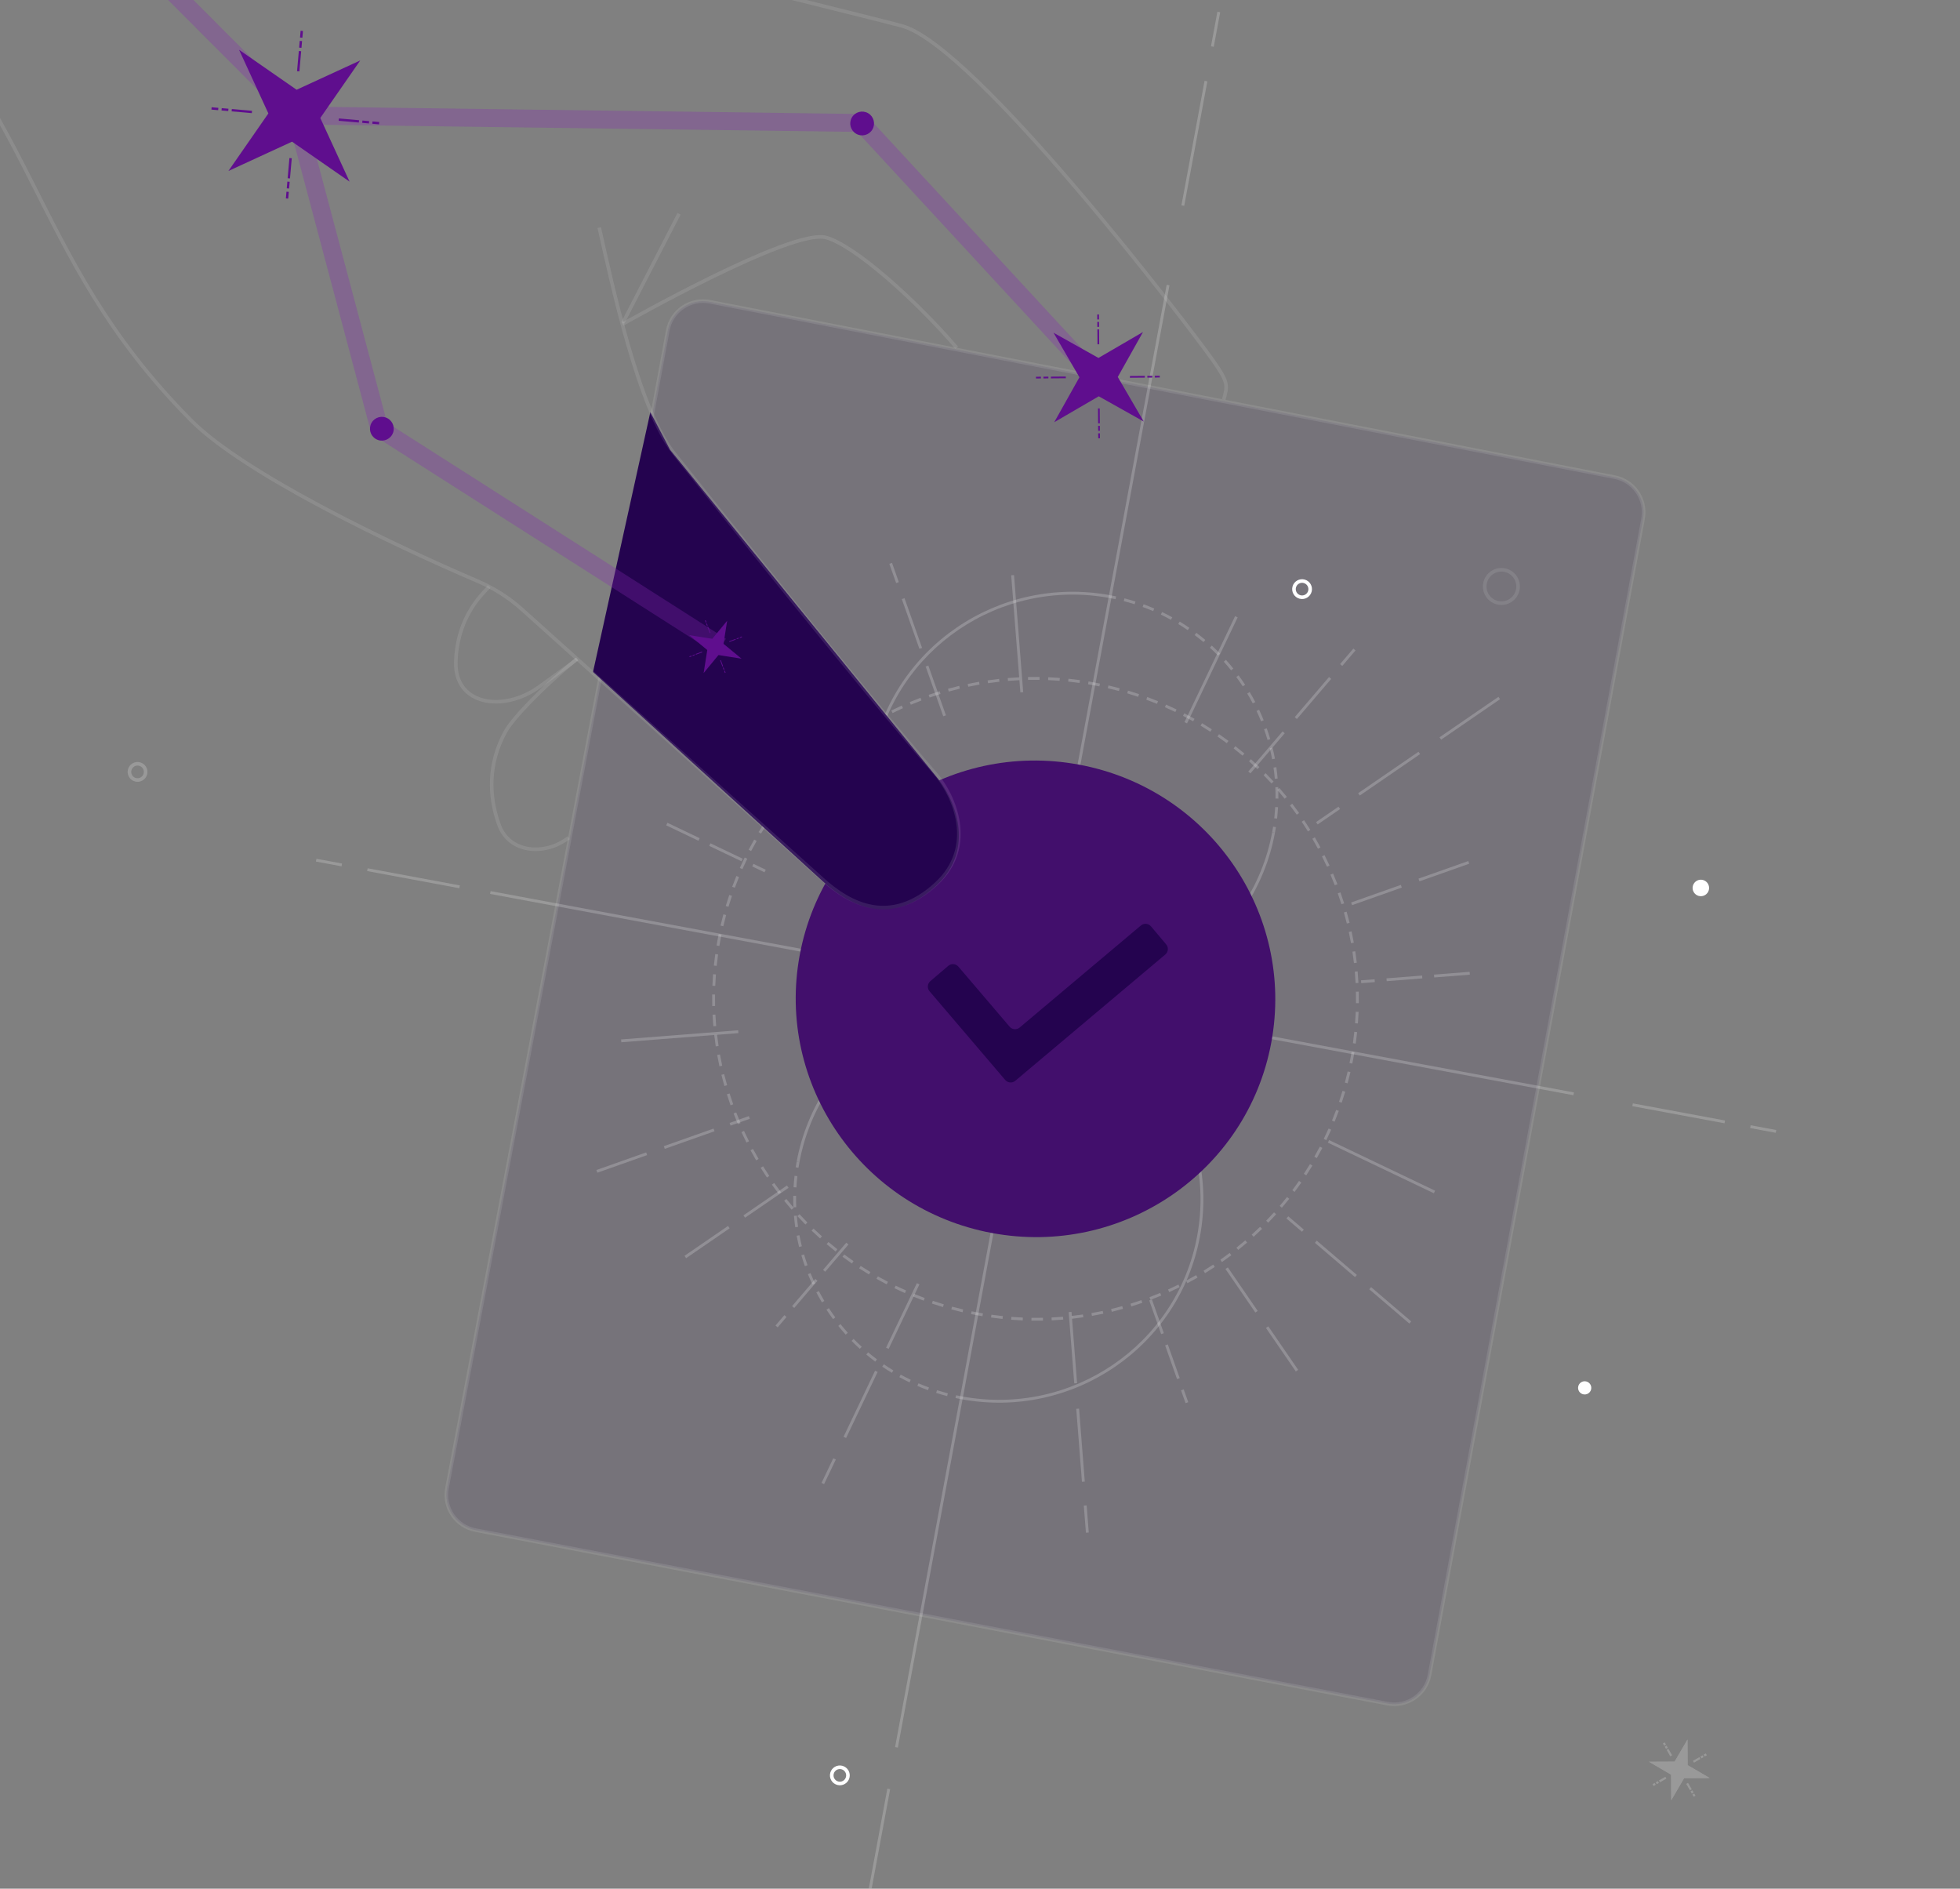 <svg width="100%" height="100%" viewBox="0 0 547 527" fill="none" xmlns="http://www.w3.org/2000/svg">
<rect x="0" y="0" width="547" height="527" fill="#808080" stroke="none"/>
<path opacity="0.1" d="M198.1 84.2L450.615 133.13C456.003 134.175 459.543 139.367 458.546 144.764L398.956 467.367C397.949 472.819 392.7 476.411 387.254 475.375L132.698 426.947C127.278 425.916 123.717 420.689 124.741 415.267L167.432 189.337L182.031 115.643L186.365 92.2C187.375 86.736 192.645 83.143 198.1 84.2Z" fill="#24034F" stroke="white"/>
<g opacity="0.2">
<path d="M282.206 160.525L284.764 193.202L285.555 193.141L282.997 160.463L282.206 160.525Z" fill="white"/>
<path d="M248.198 157.318L250.098 162.692L250.846 162.427L248.946 157.053L248.198 157.318Z" fill="white"/>
<path d="M359.022 339.993L363.355 343.697L363.87 343.094L359.537 339.39L359.022 339.993Z" fill="white"/>
<path d="M366.967 346.784L378.161 356.353L378.676 355.749L367.483 346.181L366.967 346.784Z" fill="white"/>
<path d="M393.327 369.316L382.133 359.747L382.648 359.144L393.842 368.713L393.327 369.316Z" fill="white"/>
<path d="M256.59 181.053L251.68 167.17L252.428 166.905L257.338 180.789L256.59 181.053Z" fill="white"/>
<path d="M258.334 185.98L263.244 199.864L263.992 199.599L259.082 185.716L258.334 185.98Z" fill="white"/>
<path d="M209.931 241.759L213.361 243.396L213.703 242.68L210.273 241.043L209.931 241.759Z" fill="white"/>
<path d="M206.932 240.326L197.93 236.027L198.272 235.311L207.274 239.61L206.932 240.326Z" fill="white"/>
<path d="M185.926 230.296L194.928 234.595L195.27 233.879L186.268 229.58L185.926 230.296Z" fill="white"/>
<path d="M330.869 391.523L329.602 387.94L330.35 387.676L331.617 391.259L330.869 391.523Z" fill="white"/>
<path d="M325.167 375.4L328.493 384.805L329.241 384.541L325.915 375.136L325.167 375.4Z" fill="white"/>
<path d="M324.058 372.265L320.732 362.861L321.48 362.596L324.806 372.001L324.058 372.265Z" fill="white"/>
<path d="M208.404 211.039L197.21 201.47L197.725 200.867L208.919 210.436L208.404 211.039Z" fill="white"/>
<path d="M212.375 214.434L223.568 224.003L224.084 223.4L212.89 213.831L212.375 214.434Z" fill="white"/>
<path d="M350.344 366.232L342.009 354.092L342.663 353.643L350.999 365.783L350.344 366.232Z" fill="white"/>
<path d="M353.303 370.54L361.639 382.68L362.293 382.23L353.958 370.091L353.303 370.54Z" fill="white"/>
<path d="M236.315 200.167L240.617 206.432L241.271 205.983L236.969 199.717L236.315 200.167Z" fill="white"/>
<path d="M232.548 194.684L220.986 177.845L221.64 177.396L233.202 194.235L232.548 194.684Z" fill="white"/>
<path d="M205.662 155.525L216.956 171.972L217.61 171.522L206.316 155.075L205.662 155.525Z" fill="white"/>
<path d="M303.063 427.683L302.47 420.106L303.261 420.044L303.854 427.621L303.063 427.683Z" fill="white"/>
<path d="M300.359 393.112L301.953 413.476L302.744 413.414L301.15 393.05L300.359 393.112Z" fill="white"/>
<path d="M299.804 386.008L298.247 366.118L299.038 366.056L300.595 385.946L299.804 386.008Z" fill="white"/>
<path d="M400.162 332.955L370.584 318.832L370.926 318.115L400.504 332.239L400.162 332.955Z" fill="white"/>
<path d="M203.888 314.074L209.262 312.173L208.997 311.425L203.623 313.325L203.888 314.074Z" fill="white"/>
<path d="M199.408 315.655L185.524 320.565L185.26 319.817L199.143 314.907L199.408 315.655Z" fill="white"/>
<path d="M166.715 327.217L180.599 322.307L180.334 321.559L166.451 326.469L166.715 327.217Z" fill="white"/>
<path d="M378.302 181.488L374.598 185.821L373.994 185.305L377.698 180.972L378.302 181.488Z" fill="white"/>
<path d="M361.942 200.625L371.51 189.432L370.907 188.916L361.338 200.11L361.942 200.625Z" fill="white"/>
<path d="M358.548 204.597L348.979 215.791L348.376 215.275L357.944 204.082L358.548 204.597Z" fill="white"/>
<path d="M383.687 274.038L379.898 274.335L379.836 273.544L383.625 273.247L383.687 274.038Z" fill="white"/>
<path d="M387 273.778L396.946 273L396.884 272.209L386.938 272.987L387 273.778Z" fill="white"/>
<path d="M410.208 271.962L400.262 272.741L400.2 271.95L410.146 271.171L410.208 271.962Z" fill="white"/>
<path d="M217.029 370.375L219.498 367.486L218.895 366.97L216.426 369.859L217.029 370.375Z" fill="white"/>
<path d="M228.141 357.375L221.659 364.958L221.056 364.443L227.538 356.86L228.141 357.375Z" fill="white"/>
<path d="M230.302 354.848L236.784 347.265L236.181 346.749L229.699 354.332L230.302 354.848Z" fill="white"/>
<path d="M396.144 245.917L410.027 241.007L409.762 240.259L395.879 245.169L396.144 245.917Z" fill="white"/>
<path d="M391.219 247.659L377.335 252.569L377.071 251.821L390.954 246.911L391.219 247.659Z" fill="white"/>
<path d="M207.935 339.776L220.075 331.44L219.625 330.786L207.486 339.122L207.935 339.776Z" fill="white"/>
<path d="M203.626 342.733L191.486 351.069L191.037 350.414L203.176 342.079L203.626 342.733Z" fill="white"/>
<path d="M373.999 225.745L367.733 230.047L367.284 229.393L373.55 225.091L373.999 225.745Z" fill="white"/>
<path d="M379.483 221.981L396.322 210.419L395.873 209.764L379.034 221.327L379.483 221.981Z" fill="white"/>
<path d="M418.64 195.091L402.193 206.384L401.743 205.73L418.191 194.436L418.64 195.091Z" fill="white"/>
<path d="M229.993 414.108L233.268 407.25L232.552 406.908L229.277 413.766L229.993 414.108Z" fill="white"/>
<path d="M244.934 382.815L236.132 401.248L235.416 400.906L244.217 382.473L244.934 382.815Z" fill="white"/>
<path d="M248.003 376.385L256.6 358.381L255.884 358.039L247.287 376.043L248.003 376.385Z" fill="white"/>
<path d="M173.395 290.827L206.073 288.269L206.011 287.478L173.334 290.036L173.395 290.827Z" fill="white"/>
<path d="M345.408 172.267L331.285 201.845L330.569 201.503L344.692 171.925L345.408 172.267Z" fill="white"/>
</g>
<g opacity="0.2">
<path d="M95.315 241.73L88.167 240.403L88.312 239.622L95.46 240.95L95.315 241.73Z" fill="white"/>
<path d="M128.193 247.838L102.462 243.058L102.607 242.278L128.338 247.058L128.193 247.838Z" fill="white"/>
<path d="M439.113 305.6L136.771 249.432L136.916 248.652L439.258 304.82L439.113 305.6Z" fill="white"/>
<path d="M481.284 313.434L455.553 308.654L455.698 307.874L481.429 312.654L481.284 313.434Z" fill="white"/>
<path d="M495.579 316.09L488.431 314.762L488.576 313.982L495.724 315.31L495.579 316.09Z" fill="white"/>
</g>
<g opacity="0.2">
<path d="M340.534 3.413L338.742 13.059L337.961 12.914L339.753 3.268L340.534 3.413Z" fill="white"/>
<path d="M336.95 22.705L330.498 57.431L329.718 57.286L336.169 22.56L336.95 22.705Z" fill="white"/>
<path d="M326.377 79.618L250.575 487.646L249.795 487.501L325.596 79.473L326.377 79.618Z" fill="white"/>
<path d="M248.425 499.221L241.973 533.947L241.193 533.802L247.644 499.077L248.425 499.221Z" fill="white"/>
<path d="M240.181 543.593L238.389 553.239L237.609 553.094L239.401 543.448L240.181 543.593Z" fill="white"/>
</g>
<path opacity="0.2" fill-rule="evenodd" clip-rule="evenodd" d="M303.79 190.15C304.322 190.239 304.854 190.333 305.387 190.432C305.919 190.531 306.45 190.635 306.979 190.743L306.82 191.52C306.296 191.413 305.77 191.311 305.242 191.213C304.714 191.115 304.186 191.021 303.659 190.933L303.79 190.15ZM309.344 191.258C310.399 191.502 311.445 191.763 312.482 192.043L312.276 192.809C311.247 192.532 310.21 192.273 309.165 192.031L309.344 191.258ZM298.187 189.387C299.255 189.499 300.326 189.63 301.397 189.781L301.287 190.567C300.224 190.417 299.163 190.287 298.104 190.176L298.187 189.387ZM314.811 192.702C315.847 193.011 316.874 193.337 317.892 193.68L317.639 194.432C316.63 194.092 315.611 193.769 314.584 193.463L314.811 192.702ZM292.549 188.972C293.623 189.017 294.699 189.082 295.777 189.166L295.715 189.957C294.646 189.874 293.58 189.81 292.516 189.765L292.549 188.972ZM320.18 194.485C321.193 194.857 322.197 195.246 323.191 195.652L322.891 196.387C321.906 195.984 320.911 195.599 319.907 195.23L320.18 194.485ZM286.896 188.909C287.97 188.888 289.046 188.885 290.125 188.902L290.113 189.695C289.043 189.679 287.976 189.681 286.912 189.703L286.896 188.909ZM281.246 189.201C282.317 189.112 283.392 189.042 284.471 188.991L284.508 189.784C283.439 189.834 282.374 189.904 281.312 189.992L281.246 189.201ZM325.425 196.599C326.413 197.034 327.391 197.486 328.359 197.954L328.013 198.668C327.054 198.204 326.085 197.757 325.105 197.326L325.425 196.599ZM275.628 189.848C276.692 189.691 277.761 189.554 278.835 189.435L278.922 190.224C277.858 190.341 276.798 190.478 275.744 190.633L275.628 189.848ZM330.525 199.038C331.485 199.534 332.433 200.047 333.37 200.575L332.98 201.266C332.052 200.742 331.112 200.234 330.161 199.743L330.525 199.038ZM270.063 190.846C271.115 190.623 272.173 190.418 273.236 190.233L273.373 191.014C272.319 191.199 271.271 191.401 270.228 191.622L270.063 190.846ZM335.464 201.793C336.389 202.348 337.303 202.919 338.205 203.505L337.773 204.171C336.879 203.59 335.973 203.024 335.056 202.474L335.464 201.793ZM264.57 192.193C265.606 191.904 266.649 191.633 267.698 191.381L267.883 192.153C266.844 192.403 265.81 192.671 264.783 192.957L264.57 192.193ZM340.221 204.854C341.109 205.466 341.985 206.093 342.848 206.735L342.374 207.372C341.519 206.736 340.651 206.114 339.77 205.508L340.221 204.854ZM259.172 193.881C260.189 193.528 261.213 193.192 262.244 192.875L262.477 193.633C261.456 193.948 260.441 194.28 259.433 194.631L259.172 193.881ZM344.774 208.207C345.622 208.873 346.457 209.554 347.279 210.249L346.767 210.855C345.952 210.166 345.124 209.491 344.284 208.831L344.774 208.207ZM253.892 195.904C254.885 195.488 255.886 195.089 256.895 194.707L257.176 195.45C256.176 195.828 255.183 196.223 254.199 196.636L253.892 195.904ZM349.108 211.838C349.913 212.556 350.704 213.288 351.481 214.034L350.931 214.606C350.161 213.868 349.377 213.142 348.579 212.43L349.108 211.838ZM248.748 198.253C249.713 197.776 250.687 197.315 251.669 196.872L251.996 197.595C251.022 198.034 250.057 198.491 249.1 198.964L248.748 198.253ZM353.207 215.735C353.965 216.502 354.709 217.281 355.437 218.073L354.853 218.611C354.131 217.826 353.394 217.053 352.643 216.293L353.207 215.735ZM243.761 200.919C244.694 200.382 245.637 199.862 246.59 199.358L246.961 200.059C246.017 200.559 245.082 201.075 244.156 201.607L243.761 200.919ZM357.055 219.879C357.763 220.692 358.457 221.517 359.135 222.353L358.518 222.853C357.846 222.024 357.159 221.206 356.457 220.401L357.055 219.879ZM238.949 203.891C239.848 203.297 240.757 202.718 241.676 202.156L242.09 202.833C241.179 203.39 240.278 203.964 239.387 204.553L238.949 203.891ZM360.636 224.256C361.292 225.111 361.933 225.977 362.558 226.854L361.911 227.315C361.292 226.445 360.657 225.586 360.007 224.739L360.636 224.256ZM234.333 207.157C235.192 206.508 236.064 205.874 236.946 205.255L237.401 205.905C236.527 206.518 235.663 207.147 234.811 207.79L234.333 207.157ZM363.937 228.847C364.539 229.741 365.124 230.646 365.693 231.561L365.019 231.98C364.455 231.073 363.875 230.176 363.279 229.29L363.937 228.847ZM229.929 210.705C230.747 210.003 231.577 209.316 232.419 208.644L232.914 209.264C232.079 209.93 231.257 210.611 230.446 211.307L229.929 210.705ZM366.946 233.636C367.49 234.565 368.018 235.505 368.528 236.454L367.83 236.83C367.323 235.889 366.8 234.958 366.261 234.037L366.946 233.636ZM225.757 214.522C226.529 213.77 227.314 213.032 228.112 212.309L228.645 212.897C227.854 213.614 227.076 214.345 226.31 215.091L225.757 214.522ZM369.649 238.603C370.134 239.565 370.601 240.535 371.052 241.514L370.331 241.846C369.885 240.876 369.421 239.914 368.94 238.961L369.649 238.603ZM221.831 218.594C222.555 217.795 223.292 217.009 224.043 216.237L224.612 216.79C223.868 217.555 223.137 218.334 222.42 219.127L221.831 218.594ZM372.035 243.73C372.459 244.72 372.865 245.719 373.253 246.725L372.512 247.01C372.128 246.013 371.725 245.024 371.306 244.042L372.035 243.73ZM218.171 222.904C218.843 222.061 219.529 221.23 220.23 220.413L220.832 220.929C220.138 221.739 219.458 222.562 218.792 223.399L218.171 222.904ZM374.094 248.997C374.455 250.011 374.797 251.033 375.121 252.062L374.364 252.3C374.043 251.281 373.704 250.268 373.347 249.262L374.094 248.997ZM214.791 227.438C215.408 226.553 216.04 225.681 216.687 224.821L217.321 225.299C216.68 226.15 216.053 227.015 215.442 227.892L214.791 227.438ZM375.817 254.384C376.112 255.418 376.389 256.459 376.647 257.507L375.877 257.697C375.621 256.659 375.347 255.627 375.054 254.601L375.817 254.384ZM211.704 232.177C212.264 231.255 212.84 230.344 213.431 229.446L214.094 229.882C213.508 230.772 212.937 231.675 212.383 232.589L211.704 232.177ZM377.196 259.869C377.425 260.92 377.635 261.977 377.826 263.039L377.045 263.179C376.855 262.127 376.647 261.08 376.42 260.038L377.196 259.869ZM208.925 237.104C209.426 236.147 209.943 235.201 210.476 234.266L211.165 234.659C210.637 235.585 210.125 236.523 209.629 237.472L208.925 237.104ZM378.222 265.429C378.384 266.493 378.527 267.562 378.65 268.635L377.861 268.725C377.739 267.662 377.598 266.603 377.438 265.548L378.222 265.429ZM206.467 242.195C206.905 241.208 207.361 240.232 207.833 239.266L208.546 239.614C208.078 240.571 207.627 241.539 207.192 242.517L206.467 242.195ZM378.893 271.045C378.987 272.115 379.061 273.19 379.116 274.269L378.323 274.309C378.269 273.24 378.195 272.175 378.103 271.114L378.893 271.045ZM204.337 247.434C204.712 246.421 205.104 245.419 205.512 244.426L206.246 244.728C205.841 245.712 205.453 246.706 205.081 247.709L204.337 247.434ZM379.205 276.694C379.23 277.767 379.236 278.844 379.222 279.923L378.429 279.913C378.442 278.843 378.437 277.776 378.412 276.712L379.205 276.694ZM202.543 252.799C202.853 251.764 203.181 250.737 203.526 249.72L204.278 249.975C203.936 250.983 203.611 252.001 203.303 253.027L202.543 252.799ZM379.158 282.348C379.114 283.421 379.052 284.497 378.969 285.575L378.178 285.515C378.26 284.446 378.322 283.38 378.365 282.316L379.158 282.348ZM201.092 258.265C201.337 257.211 201.599 256.165 201.88 255.127L202.646 255.335C202.368 256.363 202.107 257.399 201.865 258.444L201.092 258.265ZM378.752 287.986C378.641 289.055 378.511 290.125 378.361 291.197L377.575 291.087C377.724 290.025 377.853 288.963 377.963 287.904L378.752 287.986ZM200.265 262.222C200.364 261.689 200.468 261.159 200.576 260.63L201.353 260.789C201.246 261.313 201.144 261.839 201.045 262.367C200.947 262.895 200.854 263.423 200.766 263.95L199.983 263.819C200.072 263.287 200.166 262.755 200.265 262.222ZM377.993 293.59C377.904 294.122 377.81 294.654 377.711 295.187C377.612 295.72 377.508 296.25 377.4 296.779L376.623 296.62C376.73 296.096 376.833 295.57 376.931 295.042C377.029 294.514 377.122 293.986 377.21 293.459L377.993 293.59ZM199.224 269.423C199.335 268.354 199.465 267.284 199.615 266.212L200.401 266.322C200.252 267.385 200.123 268.446 200.013 269.505L199.224 269.423ZM376.884 299.144C376.64 300.199 376.377 301.244 376.096 302.282L375.33 302.075C375.608 301.047 375.869 300.01 376.111 298.965L376.884 299.144ZM198.819 275.061C198.862 273.988 198.924 272.912 199.007 271.834L199.798 271.894C199.716 272.963 199.654 274.029 199.612 275.093L198.819 275.061ZM375.433 304.61C375.123 305.645 374.795 306.672 374.45 307.689L373.698 307.434C374.04 306.426 374.365 305.409 374.673 304.382L375.433 304.61ZM198.771 280.715C198.746 279.642 198.74 278.565 198.754 277.486L199.548 277.496C199.534 278.566 199.539 279.633 199.564 280.697L198.771 280.715ZM373.639 309.975C373.264 310.988 372.872 311.991 372.464 312.983L371.73 312.681C372.135 311.697 372.524 310.703 372.895 309.7L373.639 309.975ZM199.083 286.364C198.989 285.294 198.915 284.219 198.86 283.14L199.653 283.1C199.707 284.169 199.781 285.234 199.873 286.295L199.083 286.364ZM371.509 315.214C371.071 316.201 370.615 317.178 370.144 318.143L369.431 317.795C369.898 316.838 370.349 315.87 370.784 314.892L371.509 315.214ZM199.754 291.98C199.592 290.916 199.449 289.848 199.326 288.775L200.115 288.684C200.237 289.747 200.378 290.806 200.538 291.861L199.754 291.98ZM369.051 320.305C368.55 321.262 368.033 322.208 367.501 323.143L366.811 322.75C367.339 321.824 367.852 320.886 368.347 319.938L369.051 320.305ZM200.78 297.54C200.552 296.489 200.341 295.432 200.15 294.37L200.931 294.23C201.121 295.282 201.329 296.329 201.556 297.371L200.78 297.54ZM366.272 325.232C365.712 326.154 365.137 327.065 364.546 327.963L363.883 327.527C364.468 326.637 365.039 325.734 365.593 324.82L366.272 325.232ZM202.159 303.025C201.864 301.991 201.587 300.95 201.329 299.902L202.099 299.712C202.355 300.75 202.629 301.782 202.922 302.808L202.159 303.025ZM363.185 329.971C362.568 330.856 361.936 331.728 361.289 332.588L360.655 332.111C361.296 331.259 361.923 330.394 362.534 329.517L363.185 329.971ZM203.882 308.412C203.522 307.398 203.179 306.376 202.855 305.347L203.612 305.109C203.933 306.129 204.273 307.141 204.63 308.147L203.882 308.412ZM359.805 334.505C359.133 335.348 358.447 336.179 357.746 336.997L357.144 336.48C357.838 335.67 358.518 334.847 359.184 334.01L359.805 334.505ZM205.941 313.679C205.517 312.689 205.111 311.691 204.723 310.685L205.464 310.399C205.848 311.396 206.251 312.385 206.67 313.367L205.941 313.679ZM356.145 338.815C355.421 339.614 354.684 340.4 353.933 341.172L353.364 340.619C354.108 339.854 354.839 339.075 355.556 338.282L356.145 338.815ZM208.327 318.806C207.842 317.844 207.375 316.874 206.924 315.895L207.645 315.563C208.092 316.534 208.555 317.495 209.036 318.448L208.327 318.806ZM352.219 342.887C351.447 343.639 350.662 344.377 349.864 345.1L349.331 344.512C350.122 343.795 350.9 343.064 351.666 342.319L352.219 342.887ZM211.03 323.773C210.486 322.844 209.958 321.904 209.448 320.956L210.146 320.579C210.653 321.52 211.176 322.451 211.715 323.372L211.03 323.773ZM348.047 346.704C347.229 347.406 346.399 348.093 345.558 348.765L345.062 348.145C345.897 347.479 346.719 346.798 347.53 346.102L348.047 346.704ZM214.039 328.562C213.437 327.668 212.852 326.763 212.283 325.848L212.957 325.429C213.521 326.336 214.101 327.233 214.697 328.119L214.039 328.562ZM343.643 350.252C342.784 350.901 341.912 351.535 341.03 352.154L340.575 351.504C341.449 350.891 342.313 350.263 343.165 349.619L343.643 350.252ZM217.34 333.153C216.684 332.298 216.043 331.432 215.418 330.555L216.065 330.094C216.684 330.964 217.319 331.823 217.97 332.67L217.34 333.153ZM339.027 353.518C338.128 354.113 337.219 354.691 336.3 355.253L335.886 354.576C336.797 354.019 337.698 353.446 338.589 352.856L339.027 353.518ZM220.921 337.53C220.213 336.717 219.52 335.893 218.841 335.056L219.458 334.556C220.13 335.385 220.817 336.203 221.519 337.008L220.921 337.53ZM334.215 356.49C333.282 357.027 332.339 357.547 331.386 358.051L331.015 357.35C331.959 356.85 332.894 356.334 333.82 355.802L334.215 356.49ZM224.769 341.674C224.011 340.907 223.268 340.128 222.539 339.336L223.123 338.798C223.845 339.584 224.582 340.356 225.333 341.116L224.769 341.674ZM329.228 359.156C328.263 359.633 327.289 360.094 326.307 360.537L325.98 359.814C326.954 359.375 327.919 358.918 328.876 358.445L329.228 359.156ZM228.868 345.571C228.064 344.853 227.273 344.121 226.495 343.375L227.045 342.803C227.815 343.541 228.599 344.267 229.397 344.979L228.868 345.571ZM324.084 361.505C323.091 361.921 322.09 362.32 321.081 362.702L320.801 361.96C321.801 361.582 322.793 361.186 323.777 360.773L324.084 361.505ZM233.202 349.202C232.354 348.536 231.519 347.855 230.697 347.16L231.209 346.554C232.024 347.243 232.852 347.918 233.692 348.578L233.202 349.202ZM318.804 363.528C317.787 363.881 316.763 364.217 315.732 364.534L315.499 363.776C316.52 363.461 317.535 363.129 318.543 362.778L318.804 363.528ZM237.756 352.555C236.867 351.943 235.992 351.316 235.128 350.674L235.602 350.038C236.457 350.674 237.325 351.295 238.206 351.902L237.756 352.555ZM313.406 365.217C312.37 365.505 311.327 365.776 310.278 366.028L310.093 365.256C311.132 365.007 312.166 364.738 313.193 364.452L313.406 365.217ZM242.512 355.616C241.587 355.061 240.673 354.49 239.771 353.904L240.204 353.239C241.097 353.819 242.003 354.385 242.92 354.936L242.512 355.616ZM307.913 366.563C306.861 366.786 305.803 366.991 304.74 367.176L304.603 366.395C305.657 366.211 306.705 366.008 307.748 365.787L307.913 366.563ZM247.451 358.371C246.491 357.875 245.543 357.363 244.606 356.834L244.996 356.143C245.925 356.667 246.865 357.175 247.815 357.667L247.451 358.371ZM302.348 367.561C301.284 367.718 300.215 367.855 299.141 367.974L299.054 367.185C300.118 367.068 301.178 366.931 302.233 366.776L302.348 367.561ZM252.551 360.81C251.563 360.375 250.585 359.923 249.617 359.455L249.963 358.741C250.922 359.205 251.891 359.652 252.871 360.083L252.551 360.81ZM296.73 368.208C295.659 368.297 294.584 368.367 293.505 368.418L293.468 367.625C294.537 367.575 295.602 367.505 296.664 367.417L296.73 368.208ZM257.796 362.924C256.783 362.552 255.779 362.163 254.785 361.757L255.085 361.023C256.07 361.425 257.065 361.81 258.07 362.179L257.796 362.924ZM291.08 368.5C290.007 368.522 288.93 368.524 287.851 368.507L287.863 367.714C288.933 367.731 290 367.728 291.064 367.706L291.08 368.5ZM263.165 364.707C262.129 364.398 261.102 364.072 260.084 363.729L260.337 362.977C261.346 363.317 262.365 363.64 263.392 363.946L263.165 364.707ZM285.427 368.437C284.353 368.392 283.278 368.327 282.2 368.243L282.261 367.452C283.33 367.535 284.396 367.599 285.46 367.644L285.427 368.437ZM268.632 366.152C267.578 365.907 266.531 365.646 265.494 365.366L265.7 364.6C266.729 364.877 267.766 365.136 268.811 365.378L268.632 366.152ZM279.789 368.022C278.721 367.91 277.651 367.779 276.579 367.628L276.69 366.842C277.752 366.992 278.813 367.122 279.872 367.233L279.789 368.022ZM272.589 366.977C272.057 366.878 271.526 366.774 270.997 366.666L271.156 365.889C271.68 365.996 272.206 366.098 272.734 366.196C273.262 366.295 273.79 366.388 274.318 366.476L274.186 367.259C273.654 367.17 273.122 367.076 272.589 366.977Z" fill="white"/>
<g opacity="0.2">
<path d="M223.114 324.28C228.761 293.883 258.182 273.852 288.833 279.546C319.485 285.24 339.748 314.502 334.101 344.898C328.454 375.295 299.033 395.327 268.382 389.632C267.862 389.536 267.345 389.432 266.831 389.322L266.665 390.098C267.186 390.21 267.71 390.315 268.237 390.412C299.313 396.186 329.154 375.877 334.882 345.043C340.61 314.21 320.054 284.539 288.978 278.766C257.902 272.992 228.062 293.301 222.333 324.135L223.114 324.28Z" fill="white"/>
<path d="M222.333 324.135C222.236 324.662 222.145 325.189 222.063 325.715L222.847 325.838C222.928 325.319 223.017 324.799 223.114 324.28L222.333 324.135Z" fill="white"/>
<path d="M221.741 328.091C221.619 329.156 221.528 330.219 221.468 331.278L222.26 331.323C222.32 330.279 222.409 329.231 222.529 328.181L221.741 328.091Z" fill="white"/>
<path d="M221.382 333.675C221.366 334.745 221.381 335.812 221.427 336.873L222.219 336.839C222.175 335.793 222.16 334.742 222.175 333.686L221.382 333.675Z" fill="white"/>
<path d="M221.58 339.266C221.671 340.332 221.792 341.392 221.943 342.444L222.729 342.331C222.58 341.294 222.46 340.249 222.37 339.199L221.58 339.266Z" fill="white"/>
<path d="M222.335 344.811C222.531 345.861 222.758 346.903 223.013 347.936L223.783 347.746C223.532 346.727 223.309 345.7 223.115 344.664L222.335 344.811Z" fill="white"/>
<path d="M223.638 350.252C223.938 351.277 224.267 352.291 224.623 353.295L225.371 353.029C225.019 352.04 224.695 351.039 224.399 350.029L223.638 350.252Z" fill="white"/>
<path d="M225.474 355.537C225.873 356.527 226.3 357.504 226.754 358.468L227.472 358.13C227.025 357.18 226.604 356.216 226.21 355.24L225.474 355.537Z" fill="white"/>
<path d="M227.821 360.616C228.316 361.561 228.836 362.492 229.383 363.407L230.064 363C229.525 362.098 229.012 361.18 228.524 360.248L227.821 360.616Z" fill="white"/>
<path d="M230.654 365.441C231.239 366.332 231.847 367.208 232.481 368.066L233.119 367.595C232.495 366.748 231.894 365.885 231.318 365.006L230.654 365.441Z" fill="white"/>
<path d="M233.945 369.966C234.612 370.796 235.304 371.608 236.018 372.401L236.607 371.87C235.903 371.088 235.221 370.287 234.563 369.468L233.945 369.966Z" fill="white"/>
<path d="M237.659 374.149C238.404 374.91 239.171 375.651 239.96 376.371L240.495 375.785C239.717 375.075 238.961 374.344 238.226 373.594L237.659 374.149Z" fill="white"/>
<path d="M241.764 377.951C242.579 378.635 243.415 379.298 244.27 379.938L244.745 379.302C243.902 378.671 243.078 378.018 242.274 377.343L241.764 377.951Z" fill="white"/>
<path d="M246.22 381.334C247.097 381.935 247.994 382.513 248.908 383.067L249.319 382.388C248.417 381.842 247.533 381.272 246.668 380.679L246.22 381.334Z" fill="white"/>
<path d="M250.985 384.266C251.916 384.777 252.865 385.265 253.83 385.727L254.173 385.011C253.221 384.555 252.286 384.075 251.367 383.57L250.985 384.266Z" fill="white"/>
<path d="M256.014 386.717C256.99 387.135 257.981 387.527 258.988 387.893L259.259 387.148C258.267 386.787 257.289 386.399 256.326 385.987L256.014 386.717Z" fill="white"/>
<path d="M261.258 388.666C262.269 388.986 263.293 389.281 264.331 389.548L264.529 388.78C263.505 388.516 262.495 388.226 261.498 387.909L261.258 388.666Z" fill="white"/>
</g>
<g opacity="0.2">
<path fill-rule="evenodd" clip-rule="evenodd" d="M289.313 276.963C319.964 282.658 349.386 262.626 355.033 232.23L355.813 232.375C350.085 263.208 320.244 283.517 289.168 277.744C258.092 271.97 237.537 242.299 243.265 211.466C248.993 180.632 278.833 160.324 309.909 166.097L309.764 166.877C279.113 161.183 249.692 181.214 244.045 211.611C238.398 242.007 258.662 271.269 289.313 276.963Z" fill="white"/>
<path fill-rule="evenodd" clip-rule="evenodd" d="M356.084 230.794C356.001 231.321 355.911 231.847 355.813 232.375L355.033 232.23C355.129 231.71 355.218 231.19 355.3 230.671L356.084 230.794ZM356.679 225.231C356.618 226.29 356.527 227.353 356.406 228.418L355.617 228.328C355.737 227.278 355.827 226.23 355.886 225.186L356.679 225.231ZM356.72 219.637C356.765 220.698 356.78 221.764 356.764 222.835L355.971 222.823C355.986 221.768 355.971 220.716 355.927 219.67L356.72 219.637ZM356.203 214.065C356.354 215.117 356.475 216.177 356.566 217.243L355.776 217.311C355.686 216.26 355.566 215.215 355.417 214.178L356.203 214.065ZM355.133 208.573C355.388 209.606 355.615 210.648 355.812 211.699L355.032 211.845C354.838 210.809 354.614 209.782 354.363 208.763L355.133 208.573ZM353.523 203.215C353.88 204.218 354.208 205.232 354.508 206.257L353.747 206.48C353.451 205.47 353.127 204.469 352.775 203.48L353.523 203.215ZM351.392 198.041C351.846 199.005 352.273 199.982 352.672 200.972L351.937 201.269C351.543 200.293 351.122 199.33 350.674 198.379L351.392 198.041ZM348.764 193.102C349.31 194.018 349.831 194.948 350.325 195.893L349.622 196.261C349.134 195.329 348.621 194.411 348.082 193.509L348.764 193.102ZM345.666 188.444C346.299 189.302 346.908 190.177 347.492 191.069L346.828 191.504C346.252 190.624 345.651 189.761 345.027 188.915L345.666 188.444ZM342.129 184.109C342.843 184.902 343.534 185.714 344.202 186.544L343.583 187.041C342.925 186.222 342.243 185.422 341.539 184.64L342.129 184.109ZM338.187 180.139C338.975 180.859 339.742 181.599 340.487 182.36L339.92 182.915C339.185 182.165 338.429 181.435 337.651 180.725L338.187 180.139ZM333.876 176.572C334.732 177.212 335.567 177.874 336.382 178.558L335.872 179.166C335.068 178.492 334.244 177.838 333.401 177.207L333.876 176.572ZM329.238 173.443C330.153 173.996 331.049 174.574 331.926 175.175L331.478 175.83C330.613 175.237 329.729 174.667 328.827 174.121L329.238 173.443ZM324.316 170.782C325.281 171.244 326.23 171.732 327.161 172.244L326.779 172.939C325.861 172.434 324.925 171.954 323.974 171.498L324.316 170.782ZM319.158 168.616C320.165 168.982 321.156 169.375 322.132 169.792L321.82 170.522C320.857 170.11 319.88 169.723 318.887 169.362L319.158 168.616ZM313.815 166.961C314.853 167.228 315.878 167.523 316.889 167.843L316.649 168.6C315.652 168.284 314.641 167.993 313.617 167.73L313.815 166.961ZM309.909 166.097C310.436 166.195 310.96 166.299 311.481 166.411L311.315 167.187C310.801 167.077 310.284 166.974 309.764 166.877L309.909 166.097Z" fill="white"/>
</g>
<path d="M354.788 290.929C348.083 327.019 313.188 350.804 276.849 344.053C240.509 337.302 216.485 302.572 223.19 266.481C229.895 230.39 264.789 206.606 301.129 213.357C337.469 220.108 361.492 254.838 354.788 290.929Z" fill="#420F6C"/>
<path fill-rule="evenodd" clip-rule="evenodd" d="M325.459 263.516C326.171 264.361 326.062 265.623 325.217 266.334L283.346 301.576C282.505 302.284 281.25 302.181 280.537 301.344L259.418 276.588C258.701 275.748 258.801 274.485 259.641 273.769L264.649 269.496C265.49 268.779 266.752 268.879 267.469 269.72L281.765 286.478C282.478 287.314 283.733 287.418 284.574 286.71L318.402 258.238C319.247 257.526 320.509 257.635 321.22 258.48L325.459 263.516Z" fill="#24034F"/>
<path d="M261.235 247.176C272.547 236.794 266.392 222.542 261.064 216.414L187 125.5L181.5 115L165.5 187.5L229.604 245.899C237.154 252.722 248.485 258.877 261.235 247.176Z" fill="#24034F"/>
<path opacity="0.1" d="M-55.756 -173.165C-55.756 -173.165 65.749 -55.573 84.43 -41.92C103.111 -28.267 231.35 1.771 251.662 7.213C271.974 12.656 331.552 90.673 338.512 100.558C342.952 106.864 342.568 107.584 341.526 111.473M173.733 90.457C173.733 90.457 220.862 63.688 230.499 66.27C238.434 68.397 255.533 83.669 266.997 97.035" stroke="white"/>
<path opacity="0.1" d="M173.832 90.088L189.513 59.645" stroke="white"/>
<path opacity="0.1" d="M167.236 63.512C170.754 79.1 178.178 114.028 188.113 126.486C198.048 138.943 240.107 191.795 261.061 215.896C266.39 222.026 272.546 236.284 261.23 246.672C248.476 258.379 237.143 252.222 229.592 245.397L145.594 169.965C141.923 166.669 137.707 164.044 133.172 162.102C109.151 151.818 68.111 132.184 53.289 117.249C6.334 69.935 12.024 29.794 -40.668 -16.684L-117.049 -91.237" stroke="white"/>
<path opacity="0.1" d="M160.983 183.85C151.605 191.638 143.203 200.277 141.078 204.125C136.165 213.023 136.378 222.17 139.266 230.152C142.123 238.05 152.074 238.882 158.705 233.727V233.727" stroke="white"/>
<path opacity="0.1" d="M136.547 163.642C135.502 164.722 134.672 165.633 134.088 166.319C129.276 171.971 127.342 178.631 127.211 184.813C126.955 196.86 140.589 198.758 150.37 191.72C153.904 189.178 157.546 186.533 161.142 183.892" stroke="white"/>
<path opacity="0.1" d="M419.823 159.057C422.358 159.504 424.05 161.919 423.604 164.452C423.157 166.984 420.741 168.675 418.206 168.228C415.672 167.781 413.979 165.366 414.426 162.833C414.872 160.301 417.289 158.611 419.823 159.057Z" stroke="white" stroke-miterlimit="10"/>
<path opacity="0.3" d="M82.615 32.22L-95.983 -146.674M82.615 32.22L240.361 34.316L305.944 105.291M82.615 32.22L105.846 119.517L201.235 180.338" stroke="#872AB0" stroke-width="5"/>
<path d="M243.481 36.113C242.564 37.7 240.535 38.244 238.947 37.328C237.36 36.411 236.816 34.382 237.733 32.794C238.649 31.207 240.679 30.663 242.266 31.58C243.853 32.496 244.397 34.526 243.481 36.113Z" fill="#5F0E8E"/>
<path d="M109.443 121.288C108.526 122.875 106.497 123.419 104.909 122.503C103.322 121.586 102.778 119.557 103.695 117.97C104.611 116.382 106.641 115.838 108.228 116.755C109.815 117.671 110.359 119.701 109.443 121.288Z" fill="#5F0E8E"/>
<path fill-rule="evenodd" clip-rule="evenodd" d="M100.535 16.867L89.387 32.924L97.562 50.68L81.504 39.533L63.748 47.708L74.896 31.65L66.721 13.894L82.778 25.041L100.535 16.867ZM80.277 49.732L80.773 44.096L81.426 44.154L80.93 49.789L80.277 49.732ZM80.194 50.671L80.028 52.55L80.681 52.607L80.846 50.729L80.194 50.671ZM79.783 55.365L79.948 53.487L80.601 53.544L80.436 55.423L79.783 55.365ZM82.903 19.861L83.399 14.225L84.051 14.283L83.556 19.918L82.903 19.861ZM83.648 11.408L83.482 13.287L84.135 13.344L84.3 11.466L83.648 11.408ZM83.732 10.467L83.897 8.589L84.55 8.646L84.385 10.524L83.732 10.467ZM100.147 34.196L94.512 33.701L94.569 33.048L100.205 33.543L100.147 34.196ZM101.089 34.279L102.967 34.445L103.025 33.792L101.146 33.627L101.089 34.279ZM105.781 34.696L103.903 34.53L103.96 33.878L105.838 34.043L105.781 34.696ZM70.281 31.57L64.645 31.075L64.703 30.422L70.338 30.917L70.281 31.57ZM61.822 30.827L63.7 30.992L63.757 30.34L61.879 30.174L61.822 30.827ZM60.884 30.745L59.005 30.58L59.063 29.927L60.941 30.092L60.884 30.745Z" fill="#5F0E8E"/>
<path fill-rule="evenodd" clip-rule="evenodd" d="M202.938 173.207L201.922 179.649L206.957 183.794L200.515 182.779L196.369 187.813L197.385 181.371L192.351 177.226L198.793 178.241L202.938 173.207ZM201.628 186.016L200.958 184.252L201.162 184.174L201.832 185.939L201.628 186.016ZM201.739 186.313L201.962 186.902L202.166 186.824L201.943 186.236L201.739 186.313ZM202.297 187.782L202.074 187.194L202.278 187.117L202.501 187.705L202.297 187.782ZM198.078 176.665L197.408 174.9L197.613 174.822L198.282 176.587L198.078 176.665ZM197.074 174.017L197.297 174.605L197.502 174.528L197.278 173.94L197.074 174.017ZM196.963 173.721L196.74 173.133L196.944 173.056L197.167 173.644L196.963 173.721ZM205.338 178.467L203.574 179.137L203.496 178.932L205.261 178.263L205.338 178.467ZM205.634 178.354L206.222 178.131L206.144 177.926L205.556 178.15L205.634 178.354ZM207.103 177.799L206.515 178.022L206.437 177.817L207.025 177.594L207.103 177.799ZM195.988 182.017L194.223 182.687L194.145 182.482L195.91 181.813L195.988 182.017ZM193.339 183.021L193.927 182.798L193.849 182.593L193.261 182.817L193.339 183.021ZM193.045 183.134L192.457 183.357L192.379 183.153L192.968 182.93L193.045 183.134Z" fill="#5F0E8E"/>
<path fill-rule="evenodd" clip-rule="evenodd" d="M294.015 92.84L306.559 99.876L318.989 92.641L311.953 105.185L319.188 117.615L306.644 110.579L294.214 117.814L301.25 105.27L294.015 92.84ZM319.508 105.366L315.345 105.399L315.341 104.917L319.504 104.884L319.508 105.366ZM320.202 105.362L321.59 105.351L321.586 104.869L320.198 104.88L320.202 105.362ZM323.669 105.332L322.281 105.343L322.278 104.861L323.665 104.85L323.669 105.332ZM297.446 105.542L293.283 105.575L293.279 105.093L297.442 105.06L297.446 105.542ZM291.204 105.591L292.591 105.58L292.588 105.098L291.2 105.109L291.204 105.591ZM290.509 105.596L289.122 105.607L289.118 105.125L290.505 105.114L290.509 105.596ZM306.736 91.907L306.769 96.07L306.287 96.074L306.254 91.911L306.736 91.907ZM306.73 91.212L306.719 89.824L306.237 89.828L306.248 91.216L306.73 91.212ZM306.705 87.746L306.716 89.134L306.234 89.138L306.223 87.75L306.705 87.746ZM306.911 113.965L306.944 118.127L306.462 118.131L306.429 113.969L306.911 113.965ZM306.96 120.212L306.949 118.825L306.467 118.828L306.478 120.216L306.96 120.212ZM306.965 120.904L306.976 122.292L306.494 122.296L306.483 120.908L306.965 120.904Z" fill="#5F0E8E"/>
<g opacity="0.2">
<path d="M470.949 485.387L470.981 492.528L477.149 496.126L470.008 496.158L466.41 502.326L466.378 495.185L460.21 491.587L467.351 491.555L470.949 485.387Z" fill="white"/>
<path fill-rule="evenodd" clip-rule="evenodd" d="M470.981 492.528L470.949 485.387L467.351 491.555L460.21 491.587L466.378 495.185L466.41 502.326L470.008 496.158L477.149 496.126L470.981 492.528ZM474.974 495.543L470.39 492.869L470.366 487.562L467.692 492.146L462.385 492.17L466.969 494.844L466.993 500.151L469.667 495.567L474.974 495.543Z" fill="white"/>
<path fill-rule="evenodd" clip-rule="evenodd" d="M471.626 499.554L470.593 497.764L471.106 497.468L472.139 499.258L471.626 499.554Z" fill="white"/>
<path fill-rule="evenodd" clip-rule="evenodd" d="M472.143 500.447L471.798 499.851L472.312 499.554L472.656 500.151L472.143 500.447Z" fill="white"/>
<path fill-rule="evenodd" clip-rule="evenodd" d="M472.66 501.343L472.315 500.747L472.829 500.45L473.173 501.047L472.66 501.343Z" fill="white"/>
<path fill-rule="evenodd" clip-rule="evenodd" d="M465.117 488.279L466.15 490.068L466.664 489.772L465.63 487.982L465.117 488.279Z" fill="white"/>
<path fill-rule="evenodd" clip-rule="evenodd" d="M464.6 487.385L464.944 487.981L465.458 487.685L465.113 487.088L464.6 487.385Z" fill="white"/>
<path fill-rule="evenodd" clip-rule="evenodd" d="M464.082 486.489L464.426 487.085L464.939 486.789L464.595 486.192L464.082 486.489Z" fill="white"/>
<path fill-rule="evenodd" clip-rule="evenodd" d="M474.553 490.806L472.764 491.84L472.467 491.327L474.257 490.293L474.553 490.806Z" fill="white"/>
<path fill-rule="evenodd" clip-rule="evenodd" d="M475.45 490.291L474.853 490.636L474.557 490.123L475.154 489.778L475.45 490.291Z" fill="white"/>
<path fill-rule="evenodd" clip-rule="evenodd" d="M476.345 489.774L475.748 490.118L475.452 489.605L476.048 489.26L476.345 489.774Z" fill="white"/>
<path fill-rule="evenodd" clip-rule="evenodd" d="M463.277 497.316L465.067 496.282L464.771 495.769L462.981 496.802L463.277 497.316Z" fill="white"/>
<path fill-rule="evenodd" clip-rule="evenodd" d="M462.382 497.832L462.979 497.488L462.683 496.975L462.086 497.319L462.382 497.832Z" fill="white"/>
<path fill-rule="evenodd" clip-rule="evenodd" d="M461.488 498.35L462.084 498.006L461.788 497.492L461.191 497.837L461.488 498.35Z" fill="white"/>
</g>
<path d="M476.901 248.363C476.572 249.592 475.309 250.321 474.08 249.992C472.851 249.663 472.122 248.4 472.451 247.171C472.78 245.942 474.043 245.213 475.272 245.542C476.501 245.872 477.23 247.135 476.901 248.363Z" fill="white"/>
<path d="M444.036 387.734C443.773 388.717 442.763 389.3 441.78 389.036C440.797 388.773 440.213 387.763 440.477 386.78C440.74 385.797 441.75 385.214 442.733 385.477C443.716 385.74 444.3 386.751 444.036 387.734Z" fill="white"/>
<path fill-rule="evenodd" clip-rule="evenodd" d="M233.928 497.089C234.869 497.341 235.837 496.783 236.089 495.842C236.341 494.901 235.783 493.933 234.842 493.681C233.901 493.429 232.933 493.988 232.681 494.929C232.429 495.869 232.988 496.837 233.928 497.089ZM233.67 498.055C235.144 498.45 236.66 497.575 237.055 496.1C237.45 494.626 236.575 493.11 235.1 492.715C233.626 492.32 232.11 493.195 231.715 494.67C231.32 496.144 232.195 497.66 233.67 498.055Z" fill="white"/>
<path opacity="0.2" fill-rule="evenodd" clip-rule="evenodd" d="M37.928 217.089C38.87 217.341 39.837 216.783 40.089 215.842C40.341 214.901 39.782 213.933 38.842 213.681C37.901 213.429 36.933 213.988 36.681 214.929C36.429 215.869 36.987 216.837 37.928 217.089ZM37.67 218.055C39.144 218.45 40.66 217.575 41.055 216.1C41.45 214.626 40.575 213.11 39.1 212.715C37.626 212.32 36.11 213.195 35.715 214.67C35.32 216.144 36.195 217.66 37.67 218.055Z" fill="white"/>
<path fill-rule="evenodd" clip-rule="evenodd" d="M362.928 166.089C363.869 166.341 364.837 165.783 365.089 164.842C365.341 163.901 364.783 162.933 363.842 162.681C362.901 162.429 361.933 162.988 361.681 163.929C361.429 164.869 361.988 165.837 362.928 166.089ZM362.67 167.055C364.144 167.45 365.66 166.575 366.055 165.1C366.45 163.626 365.575 162.11 364.1 161.715C362.626 161.32 361.11 162.195 360.715 163.67C360.32 165.144 361.195 166.66 362.67 167.055Z" fill="white"/>
</svg>

